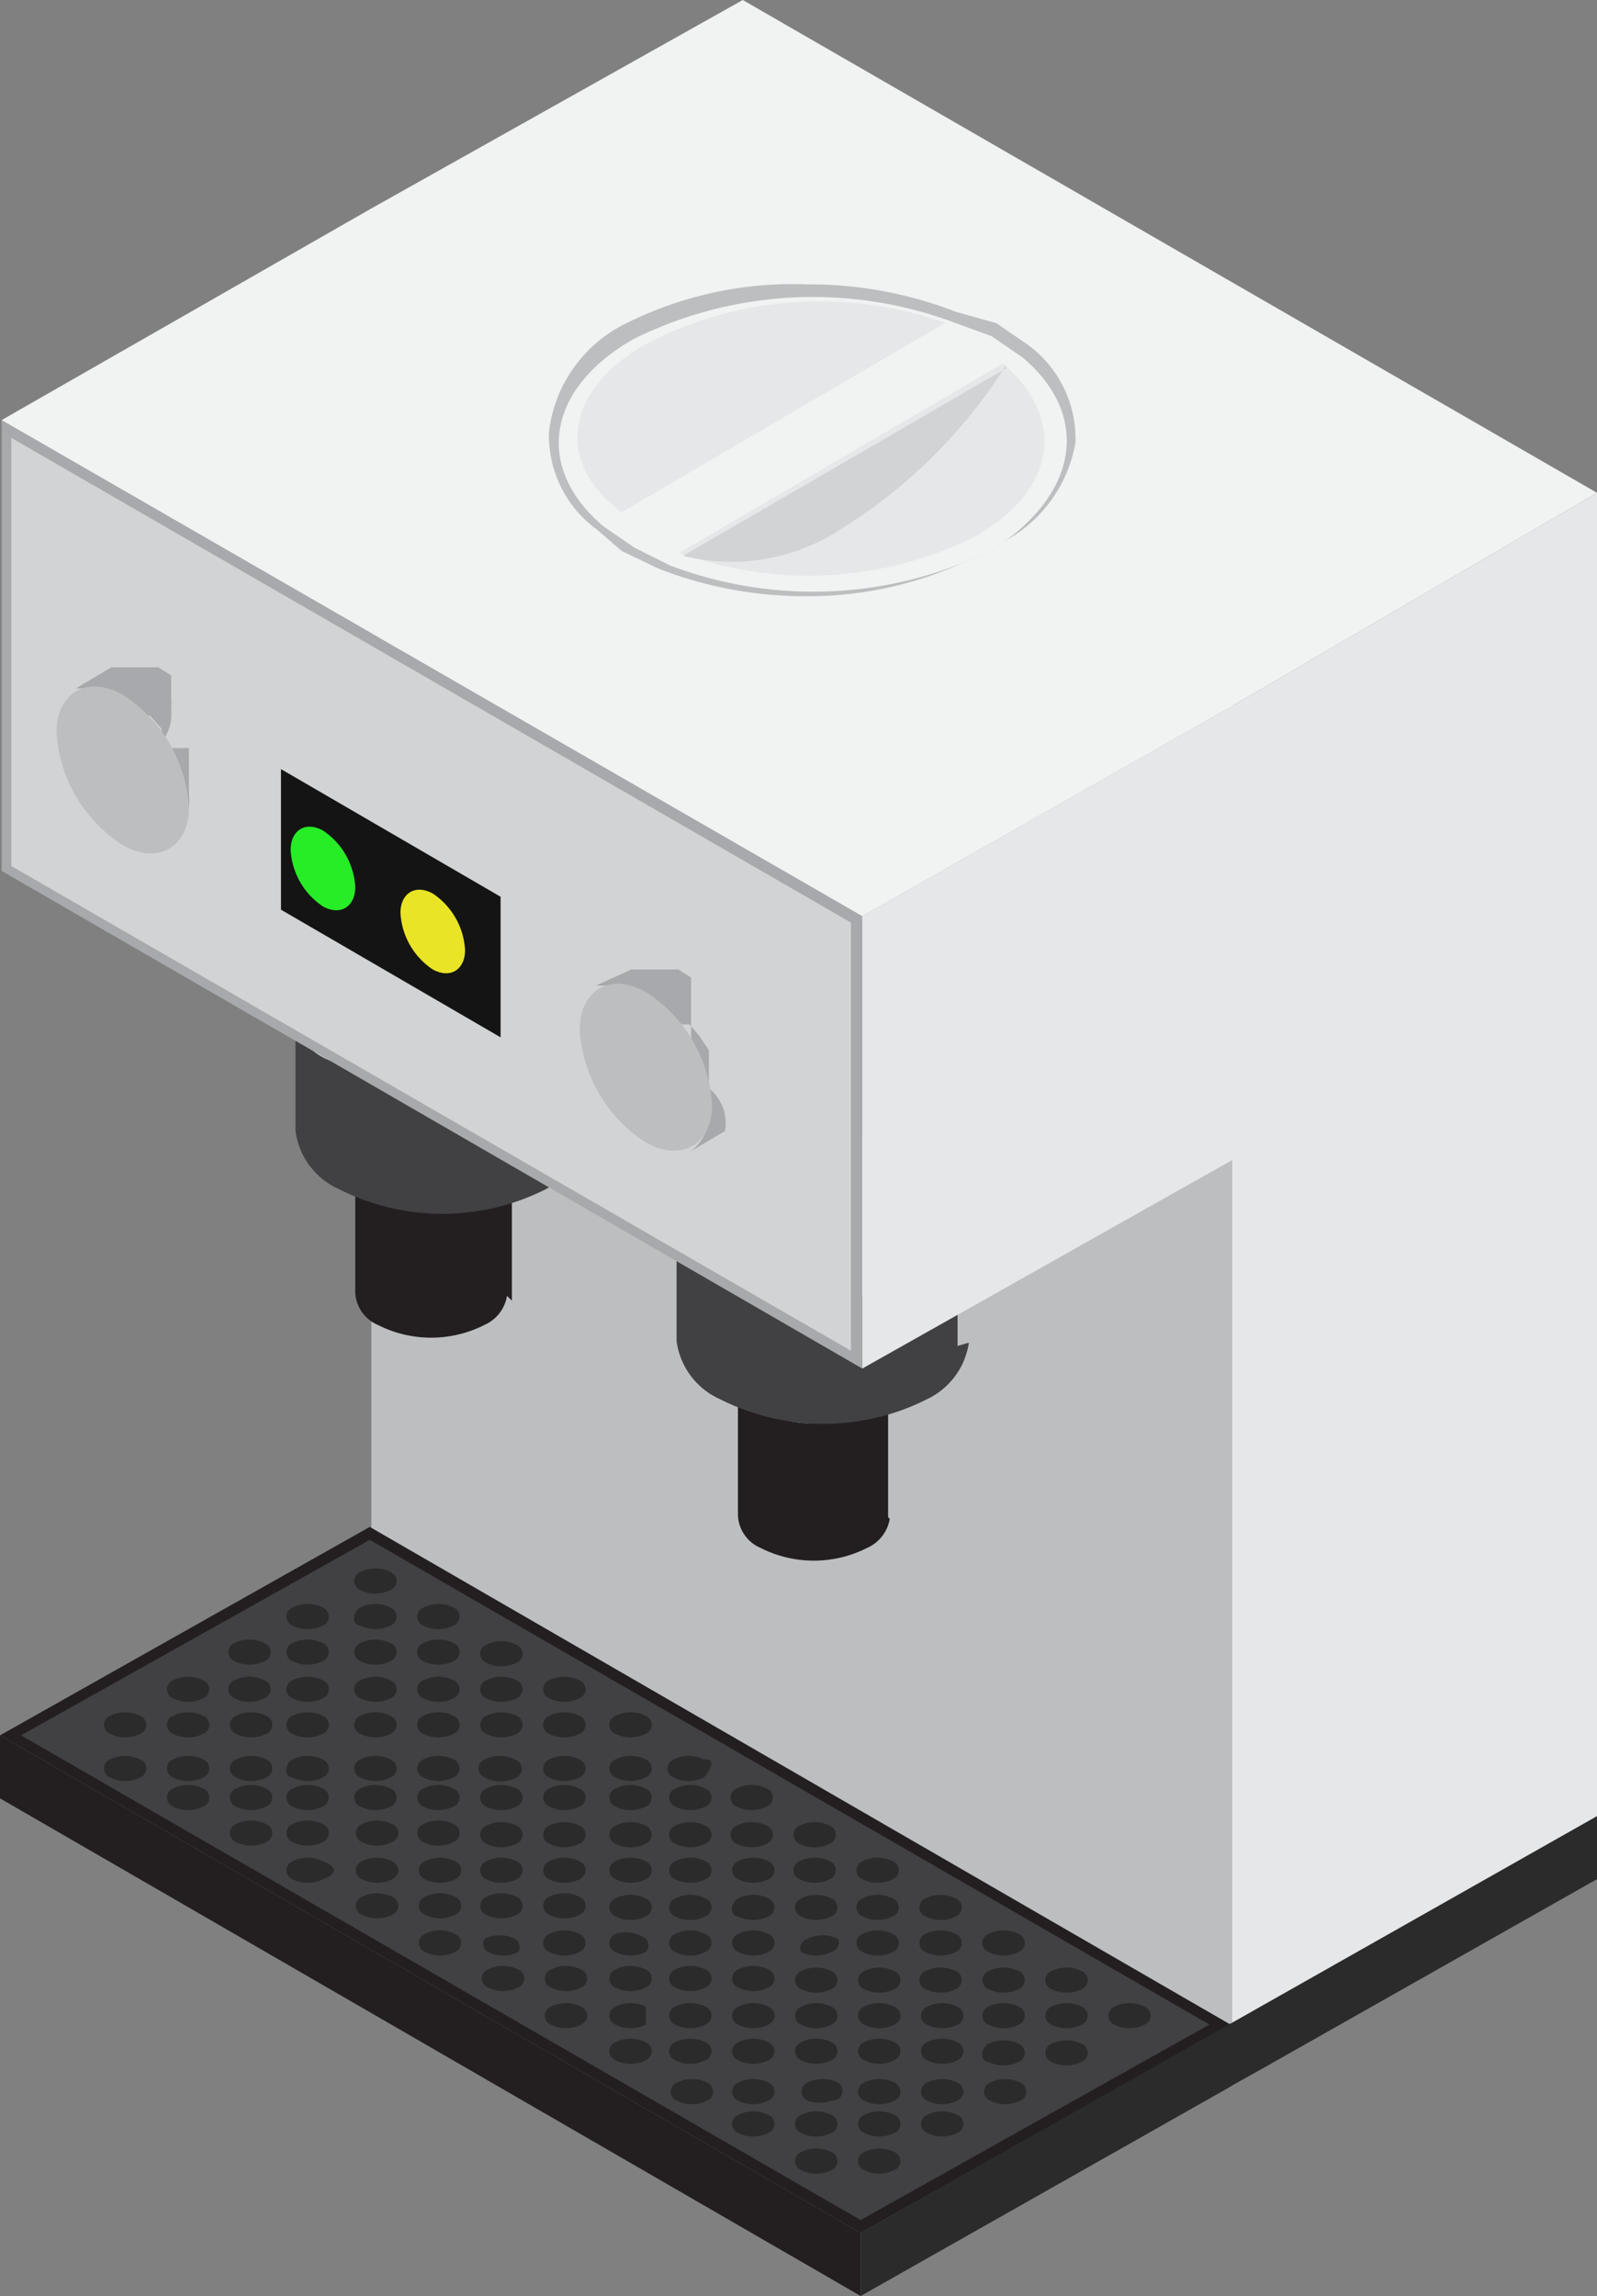 <svg xmlns="http://www.w3.org/2000/svg" viewBox="0 0 9.89 14.21"><rect x="0" y="0" width="9.89" height="14.21" fill="#808080" stroke="none"/><defs><style>.cls-1{fill:#bcbec0;}.cls-2{fill:#a7a9ac;}.cls-3{fill:#231f20;}.cls-4{fill:#414042;}.cls-5{fill:#2b2b2b;}.cls-6{fill:#d1d3d4;}.cls-7{fill:#f1f2f2;}.cls-8{fill:#e6e7e8;}.cls-9{fill:#939598;opacity:0.32;}.cls-10{fill:#141414;}.cls-11{fill:#26ed26;}.cls-12{fill:#eae426;}</style></defs><title>Ресурс 11</title><g id="Слой_2" data-name="Слой 2"><g id="Layer_1" data-name="Layer 1"><polygon class="cls-1" points="7.63 12.91 2.3 9.84 2.3 1.29 7.63 4.37 7.63 12.91"/><polygon class="cls-1" points="7.62 12.92 2.29 9.84 2.29 9.45 7.62 12.53 7.62 12.92"/><polygon class="cls-2" points="7.63 7.18 2.3 4.1 2.3 1.31 7.63 4.38 7.63 7.18"/><polygon class="cls-3" points="0 10.74 2.29 9.45 7.62 12.53 5.33 13.82 0 10.74"/><polygon class="cls-4" points="0.13 10.74 2.29 9.53 7.49 12.53 5.33 13.74 0.13 10.74"/><path class="cls-5" d="M2.42,9.84a.21.21,0,0,1-.19,0,.06.06,0,0,1,0-.11.21.21,0,0,1,.19,0A.06.06,0,0,1,2.42,9.84Z"/><path class="cls-5" d="M2.81,10.06a.21.21,0,0,1-.19,0,.06.06,0,0,1,0-.11.21.21,0,0,1,.19,0A.06.06,0,0,1,2.81,10.06Z"/><path class="cls-5" d="M3.2,10.29a.21.21,0,0,1-.19,0,.06.06,0,0,1,0-.11.21.21,0,0,1,.19,0A.06.06,0,0,1,3.2,10.29Z"/><path class="cls-5" d="M3.59,10.51a.21.21,0,0,1-.19,0,.06.06,0,0,1,0-.11.21.21,0,0,1,.19,0A.06.06,0,0,1,3.59,10.51Z"/><path class="cls-5" d="M4,10.73a.21.21,0,0,1-.19,0,.06.06,0,0,1,0-.11.21.21,0,0,1,.19,0A.06.06,0,0,1,4,10.73Z"/><path class="cls-5" d="M4.36,11a.21.21,0,0,1-.19,0,.06.06,0,0,1,0-.11.21.21,0,0,1,.19,0C4.42,10.88,4.42,10.93,4.36,11Z"/><path class="cls-5" d="M4.75,11.18a.21.21,0,0,1-.19,0,.06.06,0,0,1,0-.11.21.21,0,0,1,.19,0A.06.06,0,0,1,4.75,11.18Z"/><path class="cls-5" d="M5.14,11.41a.21.21,0,0,1-.19,0,.06.06,0,0,1,0-.11.21.21,0,0,1,.19,0A.06.06,0,0,1,5.14,11.41Z"/><path class="cls-5" d="M5.53,11.63a.21.21,0,0,1-.19,0,.06.06,0,0,1,0-.11.21.21,0,0,1,.19,0A.06.06,0,0,1,5.53,11.63Z"/><path class="cls-5" d="M5.92,11.86a.21.21,0,0,1-.19,0,.06.06,0,0,1,0-.11.21.21,0,0,1,.19,0A.06.06,0,0,1,5.92,11.86Z"/><path class="cls-5" d="M6.31,12.08a.21.21,0,0,1-.19,0,.06.06,0,0,1,0-.11.21.21,0,0,1,.19,0A.06.06,0,0,1,6.31,12.08Z"/><path class="cls-5" d="M6.7,12.31a.21.21,0,0,1-.19,0,.06.06,0,0,1,0-.11.21.21,0,0,1,.19,0A.06.06,0,0,1,6.7,12.31Z"/><path class="cls-5" d="M7.09,12.53a.21.21,0,0,1-.19,0,.06.06,0,0,1,0-.11.21.21,0,0,1,.19,0A.06.06,0,0,1,7.09,12.53Z"/><path class="cls-5" d="M2.42,10.06a.21.21,0,0,1-.19,0c-.05,0-.05-.08,0-.11a.21.21,0,0,1,.19,0A.06.06,0,0,1,2.42,10.06Z"/><path class="cls-5" d="M2.81,10.28a.21.21,0,0,1-.19,0,.06.06,0,0,1,0-.11.21.21,0,0,1,.19,0A.06.06,0,0,1,2.81,10.28Z"/><path class="cls-5" d="M3.2,10.51a.21.21,0,0,1-.19,0,.06.06,0,0,1,0-.11.21.21,0,0,1,.19,0A.06.06,0,0,1,3.2,10.51Z"/><path class="cls-5" d="M3.59,10.73a.21.21,0,0,1-.19,0,.06.06,0,0,1,0-.11.21.21,0,0,1,.19,0A.06.06,0,0,1,3.59,10.73Z"/><path class="cls-5" d="M4,11a.21.21,0,0,1-.19,0,.06.06,0,0,1,0-.11.21.21,0,0,1,.19,0A.06.06,0,0,1,4,11Z"/><path class="cls-5" d="M4.37,11.18a.21.21,0,0,1-.19,0,.06.06,0,0,1,0-.11.21.21,0,0,1,.19,0A.06.06,0,0,1,4.37,11.18Z"/><path class="cls-5" d="M4.75,11.41a.21.21,0,0,1-.19,0,.06.06,0,0,1,0-.11.21.21,0,0,1,.19,0A.06.06,0,0,1,4.75,11.41Z"/><path class="cls-5" d="M5.14,11.63a.21.21,0,0,1-.19,0,.06.06,0,0,1,0-.11.21.21,0,0,1,.19,0A.06.06,0,0,1,5.14,11.63Z"/><path class="cls-5" d="M5.53,11.86a.21.21,0,0,1-.19,0,.06.06,0,0,1,0-.11.21.21,0,0,1,.19,0A.06.06,0,0,1,5.53,11.86Z"/><path class="cls-5" d="M5.92,12.08a.21.21,0,0,1-.19,0,.06.06,0,0,1,0-.11.21.21,0,0,1,.19,0A.06.06,0,0,1,5.92,12.08Z"/><path class="cls-5" d="M6.31,12.31a.21.21,0,0,1-.19,0,.06.06,0,0,1,0-.11.21.21,0,0,1,.19,0A.06.06,0,0,1,6.31,12.31Z"/><path class="cls-5" d="M6.7,12.53a.21.21,0,0,1-.19,0,.06.06,0,0,1,0-.11.21.21,0,0,1,.19,0A.06.06,0,0,1,6.7,12.53Z"/><path class="cls-5" d="M2,10.06a.21.21,0,0,1-.19,0,.06.06,0,0,1,0-.11.21.21,0,0,1,.19,0A.06.06,0,0,1,2,10.06Z"/><path class="cls-5" d="M2.42,10.28a.21.21,0,0,1-.19,0,.06.06,0,0,1,0-.11.21.21,0,0,1,.19,0A.06.06,0,0,1,2.42,10.28Z"/><path class="cls-5" d="M2.81,10.51a.21.21,0,0,1-.19,0,.06.06,0,0,1,0-.11.21.21,0,0,1,.19,0A.06.06,0,0,1,2.81,10.51Z"/><path class="cls-5" d="M3.2,10.73a.21.21,0,0,1-.19,0,.06.06,0,0,1,0-.11.21.21,0,0,1,.19,0A.06.06,0,0,1,3.2,10.73Z"/><path class="cls-5" d="M3.59,11a.21.21,0,0,1-.19,0,.06.06,0,0,1,0-.11.21.21,0,0,1,.19,0A.06.06,0,0,1,3.59,11Z"/><path class="cls-5" d="M4,11.18a.21.21,0,0,1-.19,0,.06.06,0,0,1,0-.11.21.21,0,0,1,.19,0A.06.06,0,0,1,4,11.18Z"/><path class="cls-5" d="M4.37,11.41a.21.21,0,0,1-.19,0,.06.06,0,0,1,0-.11.21.21,0,0,1,.19,0A.06.06,0,0,1,4.37,11.41Z"/><path class="cls-5" d="M4.76,11.63a.21.21,0,0,1-.19,0,.06.06,0,0,1,0-.11.21.21,0,0,1,.19,0A.06.06,0,0,1,4.76,11.63Z"/><path class="cls-5" d="M5.15,11.86a.21.21,0,0,1-.19,0,.06.06,0,0,1,0-.11.21.21,0,0,1,.19,0A.06.06,0,0,1,5.15,11.86Z"/><path class="cls-5" d="M5.53,12.08a.21.21,0,0,1-.19,0,.06.06,0,0,1,0-.11.21.21,0,0,1,.19,0A.06.06,0,0,1,5.53,12.08Z"/><path class="cls-5" d="M5.92,12.31a.21.21,0,0,1-.19,0,.06.06,0,0,1,0-.11.21.21,0,0,1,.19,0A.06.06,0,0,1,5.92,12.31Z"/><path class="cls-5" d="M6.31,12.53a.21.21,0,0,1-.19,0,.06.06,0,0,1,0-.11.21.21,0,0,1,.19,0A.06.06,0,0,1,6.31,12.53Z"/><path class="cls-5" d="M6.7,12.76a.21.21,0,0,1-.19,0,.06.06,0,0,1,0-.11.21.21,0,0,1,.19,0A.06.06,0,0,1,6.7,12.76Z"/><path class="cls-5" d="M2,10.28a.21.21,0,0,1-.19,0,.06.06,0,0,1,0-.11.21.21,0,0,1,.19,0A.06.06,0,0,1,2,10.28Z"/><path class="cls-5" d="M2.42,10.51a.21.21,0,0,1-.19,0,.06.06,0,0,1,0-.11.21.21,0,0,1,.19,0A.06.06,0,0,1,2.42,10.51Z"/><path class="cls-5" d="M2.81,10.73a.21.21,0,0,1-.19,0,.06.06,0,0,1,0-.11.21.21,0,0,1,.19,0A.06.06,0,0,1,2.81,10.73Z"/><path class="cls-5" d="M3.2,11A.21.21,0,0,1,3,11a.06.06,0,0,1,0-.11.21.21,0,0,1,.19,0A.06.06,0,0,1,3.2,11Z"/><path class="cls-5" d="M3.59,11.18a.21.21,0,0,1-.19,0,.06.06,0,0,1,0-.11.21.21,0,0,1,.19,0A.06.06,0,0,1,3.59,11.18Z"/><path class="cls-5" d="M4,11.41a.21.21,0,0,1-.19,0,.06.06,0,0,1,0-.11.21.21,0,0,1,.19,0A.06.06,0,0,1,4,11.41Z"/><path class="cls-5" d="M4.37,11.63a.21.21,0,0,1-.19,0,.06.06,0,0,1,0-.11.21.21,0,0,1,.19,0A.06.06,0,0,1,4.37,11.63Z"/><path class="cls-5" d="M4.76,11.86a.21.21,0,0,1-.19,0c-.05,0-.05-.08,0-.11a.21.21,0,0,1,.19,0A.06.06,0,0,1,4.76,11.86Z"/><path class="cls-5" d="M5.15,12.08a.21.21,0,0,1-.19,0A.06.06,0,0,1,5,12a.21.21,0,0,1,.19,0A.06.06,0,0,1,5.15,12.08Z"/><path class="cls-5" d="M5.54,12.31a.21.21,0,0,1-.19,0,.06.06,0,0,1,0-.11.21.21,0,0,1,.19,0A.06.06,0,0,1,5.54,12.31Z"/><path class="cls-5" d="M5.93,12.53a.21.21,0,0,1-.19,0,.06.06,0,0,1,0-.11.21.21,0,0,1,.19,0A.06.06,0,0,1,5.93,12.53Z"/><path class="cls-5" d="M6.31,12.76a.21.21,0,0,1-.19,0c-.05,0-.05-.08,0-.11a.21.21,0,0,1,.19,0A.06.06,0,0,1,6.31,12.76Z"/><path class="cls-5" d="M1.64,10.28a.21.21,0,0,1-.19,0,.06.06,0,0,1,0-.11.21.21,0,0,1,.19,0A.06.06,0,0,1,1.64,10.28Z"/><path class="cls-5" d="M2,10.51a.21.21,0,0,1-.19,0,.06.06,0,0,1,0-.11.21.21,0,0,1,.19,0A.06.06,0,0,1,2,10.51Z"/><path class="cls-5" d="M2.42,10.73a.21.21,0,0,1-.19,0,.06.06,0,0,1,0-.11.21.21,0,0,1,.19,0A.06.06,0,0,1,2.42,10.73Z"/><path class="cls-5" d="M2.81,11a.21.21,0,0,1-.19,0,.06.06,0,0,1,0-.11.21.21,0,0,1,.19,0A.06.06,0,0,1,2.81,11Z"/><path class="cls-5" d="M3.2,11.18a.21.21,0,0,1-.19,0,.06.06,0,0,1,0-.11.21.21,0,0,1,.19,0A.06.06,0,0,1,3.2,11.18Z"/><path class="cls-5" d="M3.59,11.41a.21.21,0,0,1-.19,0,.06.06,0,0,1,0-.11.21.21,0,0,1,.19,0A.06.06,0,0,1,3.59,11.41Z"/><path class="cls-5" d="M4,11.63a.21.21,0,0,1-.19,0,.06.06,0,0,1,0-.11.21.21,0,0,1,.19,0A.06.06,0,0,1,4,11.63Z"/><path class="cls-5" d="M4.37,11.86a.21.21,0,0,1-.19,0,.06.06,0,0,1,0-.11.21.21,0,0,1,.19,0A.06.06,0,0,1,4.37,11.86Z"/><path class="cls-5" d="M4.76,12.08a.21.21,0,0,1-.19,0,.06.06,0,0,1,0-.11.21.21,0,0,1,.19,0A.06.06,0,0,1,4.76,12.08Z"/><path class="cls-5" d="M5.15,12.31a.21.21,0,0,1-.19,0,.06.06,0,0,1,0-.11.21.21,0,0,1,.19,0A.06.06,0,0,1,5.15,12.31Z"/><path class="cls-5" d="M5.54,12.53a.21.21,0,0,1-.19,0,.06.06,0,0,1,0-.11.21.21,0,0,1,.19,0C5.59,12.45,5.59,12.5,5.54,12.53Z"/><path class="cls-5" d="M5.93,12.75a.21.21,0,0,1-.19,0,.06.06,0,0,1,0-.11.21.21,0,0,1,.19,0A.06.06,0,0,1,5.93,12.75Z"/><path class="cls-5" d="M6.32,13a.21.21,0,0,1-.19,0,.06.06,0,0,1,0-.11.21.21,0,0,1,.19,0A.06.06,0,0,1,6.32,13Z"/><path class="cls-5" d="M1.64,10.51a.21.21,0,0,1-.19,0,.06.06,0,0,1,0-.11.21.21,0,0,1,.19,0A.06.06,0,0,1,1.64,10.51Z"/><path class="cls-5" d="M2,10.73a.21.21,0,0,1-.19,0,.06.06,0,0,1,0-.11.21.21,0,0,1,.19,0A.06.06,0,0,1,2,10.73Z"/><path class="cls-5" d="M2.42,11a.21.21,0,0,1-.19,0,.06.06,0,0,1,0-.11.21.21,0,0,1,.19,0A.06.06,0,0,1,2.42,11Z"/><path class="cls-5" d="M2.81,11.18a.21.21,0,0,1-.19,0,.06.06,0,0,1,0-.11.21.21,0,0,1,.19,0A.06.06,0,0,1,2.81,11.18Z"/><path class="cls-5" d="M3.2,11.41a.21.21,0,0,1-.19,0,.06.06,0,0,1,0-.11.21.21,0,0,1,.19,0A.06.06,0,0,1,3.2,11.41Z"/><path class="cls-5" d="M3.59,11.63a.21.21,0,0,1-.19,0,.06.06,0,0,1,0-.11.21.21,0,0,1,.19,0A.06.06,0,0,1,3.59,11.63Z"/><path class="cls-5" d="M4,11.86a.21.21,0,0,1-.19,0,.06.06,0,0,1,0-.11.21.21,0,0,1,.19,0A.06.06,0,0,1,4,11.86Z"/><path class="cls-5" d="M4.37,12.08a.21.21,0,0,1-.19,0,.06.06,0,0,1,0-.11.21.21,0,0,1,.19,0A.06.06,0,0,1,4.37,12.08Z"/><path class="cls-5" d="M4.76,12.3a.21.21,0,0,1-.19,0,.06.06,0,0,1,0-.11.21.21,0,0,1,.19,0A.06.06,0,0,1,4.76,12.3Z"/><path class="cls-5" d="M5.15,12.53a.21.21,0,0,1-.19,0,.06.06,0,0,1,0-.11.21.21,0,0,1,.19,0A.06.06,0,0,1,5.15,12.53Z"/><path class="cls-5" d="M5.54,12.75a.21.21,0,0,1-.19,0,.06.06,0,0,1,0-.11.21.21,0,0,1,.19,0A.06.06,0,0,1,5.54,12.75Z"/><path class="cls-5" d="M5.93,13a.21.21,0,0,1-.19,0,.06.06,0,0,1,0-.11.21.21,0,0,1,.19,0A.06.06,0,0,1,5.93,13Z"/><path class="cls-5" d="M1.26,10.51a.21.21,0,0,1-.19,0,.06.06,0,0,1,0-.11.21.21,0,0,1,.19,0A.06.06,0,0,1,1.26,10.51Z"/><path class="cls-5" d="M1.65,10.73a.21.21,0,0,1-.19,0,.06.06,0,0,1,0-.11.21.21,0,0,1,.19,0A.06.06,0,0,1,1.65,10.73Z"/><path class="cls-5" d="M2,11a.21.21,0,0,1-.19,0c-.05,0-.05-.08,0-.11a.21.21,0,0,1,.19,0A.06.06,0,0,1,2,11Z"/><path class="cls-5" d="M2.42,11.18a.21.21,0,0,1-.19,0,.06.06,0,0,1,0-.11.21.21,0,0,1,.19,0A.06.06,0,0,1,2.42,11.18Z"/><path class="cls-5" d="M2.81,11.4a.21.21,0,0,1-.19,0,.06.06,0,0,1,0-.11.21.21,0,0,1,.19,0A.06.06,0,0,1,2.81,11.4Z"/><path class="cls-5" d="M3.2,11.63a.21.21,0,0,1-.19,0,.06.06,0,0,1,0-.11.21.21,0,0,1,.19,0A.06.06,0,0,1,3.2,11.63Z"/><path class="cls-5" d="M3.59,11.85a.21.21,0,0,1-.19,0,.06.06,0,0,1,0-.11.21.21,0,0,1,.19,0A.06.06,0,0,1,3.59,11.85Z"/><path class="cls-5" d="M4,12.08a.21.21,0,0,1-.19,0,.06.06,0,0,1,0-.11A.21.21,0,0,1,4,12,.06.06,0,0,1,4,12.08Z"/><path class="cls-5" d="M4.37,12.3a.21.21,0,0,1-.19,0,.06.06,0,0,1,0-.11.21.21,0,0,1,.19,0A.06.06,0,0,1,4.37,12.3Z"/><path class="cls-5" d="M4.76,12.53a.21.21,0,0,1-.19,0,.06.06,0,0,1,0-.11.21.21,0,0,1,.19,0C4.81,12.45,4.81,12.5,4.76,12.53Z"/><path class="cls-5" d="M5.15,12.75a.21.21,0,0,1-.19,0,.06.06,0,0,1,0-.11.21.21,0,0,1,.19,0A.06.06,0,0,1,5.15,12.75Z"/><path class="cls-5" d="M5.54,13a.21.21,0,0,1-.19,0,.06.06,0,0,1,0-.11.21.21,0,0,1,.19,0A.06.06,0,0,1,5.54,13Z"/><path class="cls-5" d="M5.93,13.2a.21.21,0,0,1-.19,0,.06.06,0,0,1,0-.11.21.21,0,0,1,.19,0A.06.06,0,0,1,5.93,13.2Z"/><path class="cls-5" d="M1.26,10.73a.21.21,0,0,1-.19,0,.06.06,0,0,1,0-.11.21.21,0,0,1,.19,0A.06.06,0,0,1,1.26,10.73Z"/><path class="cls-5" d="M1.65,11a.21.21,0,0,1-.19,0,.06.06,0,0,1,0-.11.21.21,0,0,1,.19,0A.06.06,0,0,1,1.65,11Z"/><path class="cls-5" d="M2,11.18a.21.21,0,0,1-.19,0,.06.06,0,0,1,0-.11.21.21,0,0,1,.19,0A.06.06,0,0,1,2,11.18Z"/><path class="cls-5" d="M2.43,11.4a.21.21,0,0,1-.19,0,.06.06,0,0,1,0-.11.21.21,0,0,1,.19,0A.06.06,0,0,1,2.43,11.4Z"/><path class="cls-5" d="M2.82,11.63a.21.21,0,0,1-.19,0,.06.06,0,0,1,0-.11.21.21,0,0,1,.19,0A.06.06,0,0,1,2.82,11.63Z"/><path class="cls-5" d="M3.2,11.85a.21.21,0,0,1-.19,0,.06.06,0,0,1,0-.11.21.21,0,0,1,.19,0A.06.06,0,0,1,3.2,11.85Z"/><path class="cls-5" d="M3.59,12.08a.21.21,0,0,1-.19,0,.06.06,0,0,1,0-.11.21.21,0,0,1,.19,0A.06.06,0,0,1,3.59,12.08Z"/><path class="cls-5" d="M4,12.3a.21.21,0,0,1-.19,0,.06.06,0,0,1,0-.11.21.21,0,0,1,.19,0A.06.06,0,0,1,4,12.3Z"/><path class="cls-5" d="M4.37,12.53a.21.21,0,0,1-.19,0,.06.06,0,0,1,0-.11.21.21,0,0,1,.19,0A.06.06,0,0,1,4.37,12.53Z"/><path class="cls-5" d="M4.76,12.75a.21.21,0,0,1-.19,0,.06.06,0,0,1,0-.11.21.21,0,0,1,.19,0A.06.06,0,0,1,4.76,12.75Z"/><path class="cls-5" d="M5.15,13A.21.21,0,0,1,5,13a.06.06,0,0,1,0-.11.21.21,0,0,1,.19,0A.06.06,0,0,1,5.15,13Z"/><path class="cls-5" d="M5.54,13.2a.21.21,0,0,1-.19,0,.06.06,0,0,1,0-.11.21.21,0,0,1,.19,0A.06.06,0,0,1,5.54,13.2Z"/><path class="cls-5" d="M.87,10.73a.21.21,0,0,1-.19,0,.06.06,0,0,1,0-.11.21.21,0,0,1,.19,0A.06.06,0,0,1,.87,10.73Z"/><path class="cls-5" d="M1.26,11a.21.21,0,0,1-.19,0,.06.06,0,0,1,0-.11.21.21,0,0,1,.19,0A.06.06,0,0,1,1.26,11Z"/><path class="cls-5" d="M1.65,11.18a.21.21,0,0,1-.19,0,.06.06,0,0,1,0-.11.21.21,0,0,1,.19,0A.06.06,0,0,1,1.65,11.18Z"/><path class="cls-5" d="M2,11.4a.21.21,0,0,1-.19,0,.06.06,0,0,1,0-.11.21.21,0,0,1,.19,0A.06.06,0,0,1,2,11.4Z"/><path class="cls-5" d="M2.43,11.63a.21.21,0,0,1-.19,0,.06.06,0,0,1,0-.11.21.21,0,0,1,.19,0C2.48,11.55,2.48,11.6,2.43,11.63Z"/><path class="cls-5" d="M2.82,11.85a.21.21,0,0,1-.19,0,.06.06,0,0,1,0-.11.21.21,0,0,1,.19,0A.06.06,0,0,1,2.82,11.85Z"/><path class="cls-5" d="M3.21,12.08a.21.21,0,0,1-.19,0A.06.06,0,0,1,3,12a.21.21,0,0,1,.19,0A.06.06,0,0,1,3.21,12.08Z"/><path class="cls-5" d="M3.6,12.3a.21.21,0,0,1-.19,0,.06.06,0,0,1,0-.11.21.21,0,0,1,.19,0A.06.06,0,0,1,3.6,12.3Z"/><path class="cls-5" d="M4,12.53a.21.21,0,0,1-.19,0,.06.06,0,0,1,0-.11.21.21,0,0,1,.19,0C4,12.45,4,12.5,4,12.53Z"/><path class="cls-5" d="M4.37,12.75a.21.21,0,0,1-.19,0,.06.06,0,0,1,0-.11.21.21,0,0,1,.19,0A.06.06,0,0,1,4.37,12.75Z"/><path class="cls-5" d="M4.76,13a.21.21,0,0,1-.19,0,.06.06,0,0,1,0-.11.21.21,0,0,1,.19,0A.06.06,0,0,1,4.76,13Z"/><path class="cls-5" d="M5.15,13.2a.21.21,0,0,1-.19,0,.06.06,0,0,1,0-.11.21.21,0,0,1,.19,0A.06.06,0,0,1,5.15,13.2Z"/><path class="cls-5" d="M5.54,13.43a.21.21,0,0,1-.19,0,.06.06,0,0,1,0-.11.21.21,0,0,1,.19,0A.06.06,0,0,1,5.54,13.43Z"/><path class="cls-5" d="M.87,11a.21.21,0,0,1-.19,0,.06.06,0,0,1,0-.11.21.21,0,0,1,.19,0A.06.06,0,0,1,.87,11Z"/><path class="cls-5" d="M1.26,11.18a.21.21,0,0,1-.19,0,.06.06,0,0,1,0-.11.21.21,0,0,1,.19,0A.06.06,0,0,1,1.26,11.18Z"/><path class="cls-5" d="M1.65,11.4a.21.21,0,0,1-.19,0,.06.06,0,0,1,0-.11.21.21,0,0,1,.19,0A.06.06,0,0,1,1.65,11.4Z"/><path class="cls-5" d="M2,11.63a.21.21,0,0,1-.19,0,.06.06,0,0,1,0-.11.21.21,0,0,1,.19,0C2.09,11.55,2.09,11.6,2,11.63Z"/><path class="cls-5" d="M2.43,11.85a.21.21,0,0,1-.19,0,.06.06,0,0,1,0-.11.21.21,0,0,1,.19,0A.06.06,0,0,1,2.43,11.85Z"/><path class="cls-5" d="M2.82,12.08a.21.21,0,0,1-.19,0,.06.06,0,0,1,0-.11.21.21,0,0,1,.19,0A.06.06,0,0,1,2.82,12.08Z"/><path class="cls-5" d="M3.21,12.3a.21.21,0,0,1-.19,0,.06.06,0,0,1,0-.11.21.21,0,0,1,.19,0A.06.06,0,0,1,3.21,12.3Z"/><path class="cls-5" d="M3.6,12.53a.21.21,0,0,1-.19,0,.06.06,0,0,1,0-.11.21.21,0,0,1,.19,0C3.65,12.45,3.65,12.5,3.6,12.53Z"/><path class="cls-5" d="M4,12.75a.21.21,0,0,1-.19,0,.06.06,0,0,1,0-.11.21.21,0,0,1,.19,0A.06.06,0,0,1,4,12.75Z"/><path class="cls-5" d="M4.38,13a.21.21,0,0,1-.19,0,.06.06,0,0,1,0-.11.21.21,0,0,1,.19,0A.06.06,0,0,1,4.38,13Z"/><path class="cls-5" d="M4.76,13.2a.21.21,0,0,1-.19,0,.06.06,0,0,1,0-.11.21.21,0,0,1,.19,0A.06.06,0,0,1,4.76,13.2Z"/><path class="cls-5" d="M5.15,13.43a.21.21,0,0,1-.19,0,.06.06,0,0,1,0-.11.21.21,0,0,1,.19,0A.06.06,0,0,1,5.15,13.43Z"/><polygon class="cls-3" points="5.33 14.21 0 11.13 0 10.74 5.33 13.82 5.33 14.21"/><path class="cls-3" d="M3.17,8.05h0V7.19l-.08,0L3,7.18a.73.73,0,0,0-.66,0l-.07,0-.07,0V8h0a.23.23,0,0,0,.14.2.73.73,0,0,0,.66,0,.24.24,0,0,0,.14-.18Z"/><path class="cls-6" d="M3,7.39a.73.73,0,0,1-.66,0,.2.2,0,0,1,0-.38A.73.73,0,0,1,3,7,.2.2,0,0,1,3,7.39Z"/><path class="cls-4" d="M3.61,7s0,0,0,0V6.19h0A.56.56,0,0,0,3.34,6,1.42,1.42,0,0,0,2.06,6a.55.55,0,0,0-.23.23l0,0V7s0,0,0,0h0a.46.46,0,0,0,.27.36,1.42,1.42,0,0,0,1.28,0A.46.46,0,0,0,3.61,7h0Z"/><path class="cls-6" d="M3.34,6.57a1.42,1.42,0,0,1-1.28,0,.39.39,0,0,1,0-.74,1.42,1.42,0,0,1,1.28,0A.39.39,0,0,1,3.34,6.57Z"/><path class="cls-3" d="M5.5,9.39h0V8.53l-.08,0-.05,0a.73.73,0,0,0-.66,0l-.07,0-.07,0v.85h0a.23.23,0,0,0,.14.2.73.73,0,0,0,.66,0,.24.24,0,0,0,.14-.18Z"/><path class="cls-6" d="M5.36,8.73a.73.73,0,0,1-.66,0,.2.2,0,0,1,0-.38.73.73,0,0,1,.66,0A.2.2,0,0,1,5.36,8.73Z"/><path class="cls-4" d="M5.93,8.33s0,0,0,0V7.52h0a.56.56,0,0,0-.23-.23,1.42,1.42,0,0,0-1.28,0,.55.55,0,0,0-.23.23l0,0V8.3s0,0,0,0h0a.46.46,0,0,0,.27.36,1.42,1.42,0,0,0,1.28,0,.46.46,0,0,0,.26-.35h0Z"/><path class="cls-6" d="M5.67,7.9a1.42,1.42,0,0,1-1.28,0,.39.39,0,0,1,0-.74,1.42,1.42,0,0,1,1.28,0A.39.39,0,0,1,5.67,7.9Z"/><polygon class="cls-2" points="5.34 8.47 0.01 5.39 0.01 2.6 5.34 5.67 5.34 8.47"/><polygon class="cls-6" points="0.07 5.36 0.07 2.71 5.27 5.71 5.27 8.36 0.07 5.36"/><polygon class="cls-7" points="4.6 0 2.3 1.29 0.01 2.6 5.34 5.67 7.63 4.37 9.89 3.05 4.6 0"/><polygon class="cls-8" points="7.63 4.37 5.34 5.67 5.34 8.47 7.63 7.18 7.63 12.91 9.89 11.59 9.89 3.05 7.63 4.37"/><polygon class="cls-5" points="5.33 14.21 9.89 11.63 9.89 11.24 5.33 13.82 5.33 14.21"/><path class="cls-1" d="M5,3.69a2.5,2.5,0,0,1-.92-.17l-.23-.11L3.7,3.28a.72.72,0,0,1-.3-.61A.86.86,0,0,1,3.88,2,2.31,2.31,0,0,1,5,1.76a2.5,2.5,0,0,1,.92.17L6.17,2l.19.13a.72.72,0,0,1,.3.61.86.86,0,0,1-.48.63A2.31,2.31,0,0,1,5,3.69Z"/><path class="cls-9" d="M6.33,2.21l-.19-.13L5.92,2a2.5,2.5,0,0,0-2,.1c-.54.31-.61.8-.18,1.16l.19.13.22.11a2.5,2.5,0,0,0,2-.1C6.68,3.06,6.76,2.57,6.33,2.21Z"/><path class="cls-8" d="M6.06,3.32a2.31,2.31,0,0,1-1.85.1L4,3.32,3.83,3.2c-.39-.33-.34-.78.16-1.07A2.31,2.31,0,0,1,5.85,2l.21.1.17.12C6.62,2.58,6.56,3,6.06,3.32Z"/><path class="cls-7" d="M6.33,2.21l-.19-.13L5.92,2a2.5,2.5,0,0,0-2,.1c-.54.31-.61.8-.18,1.16l.19.13.22.11a2.5,2.5,0,0,0,2-.1C6.68,3.06,6.76,2.57,6.33,2.21ZM4,2.13A2.31,2.31,0,0,1,5.85,2l-2,1.17C3.44,2.87,3.49,2.42,4,2.13Zm.21,1.29,2-1.17c.39.33.34.78-.17,1.07A2.31,2.31,0,0,1,4.21,3.42Z"/><path class="cls-6" d="M6.23,2.26a3.18,3.18,0,0,1-1,1,1.24,1.24,0,0,1-1,.18l2-1.16Z"/><path class="cls-2" d="M.66,4.26H.47l.22-.13H.93l.05,0,.08.05,0,0,0,0,0,0h0l0,0,0,0h0l0,0,0,0h0l0,0,0,0v0h0l0,0v.06h0v.07h0a.62.62,0,0,1,0,.08.28.28,0,0,1-.12.26l-.22.13A.28.28,0,0,0,1.17,5a.61.61,0,0,0,0-.09h0l0-.09h0l0-.1h0l0-.09H1L1,4.51H1L.93,4.43h0l-.05,0,0,0L.76,4.3l-.05,0h0Z"/><path class="cls-1" d="M.76,4.3c-.23-.13-.41,0-.41.23a.89.89,0,0,0,.41.7c.23.13.41,0,.41-.23A.89.89,0,0,0,.76,4.3Z"/><path class="cls-2" d="M3.89,6.1H3.69L3.91,6h.24L4.2,6l.08.05,0,0,0,0,0,0h0l0,0,0,0h0l0,0,0,0h0l0,0,0,0v0h0l0,0v.06h0V6.6h0a.62.62,0,0,1,0,.08A.28.28,0,0,1,4.49,7l-.22.13a.28.28,0,0,0,.12-.26.64.64,0,0,0,0-.09h0l0-.09h0l0-.1h0l0-.09h0l-.06-.09h0l-.06-.07h0l-.05,0,0,0L4,6.14l-.05,0h0Z"/><path class="cls-1" d="M4,6.14c-.23-.13-.41,0-.41.23a.89.89,0,0,0,.41.7c.23.13.41,0,.41-.23A.89.89,0,0,0,4,6.14Z"/><path class="cls-10" d="M1.74,4.76v.87l1.36.79V5.55Z"/><path class="cls-11" d="M2,5.14c-.11-.06-.2,0-.2.12a.45.45,0,0,0,.2.35c.11.06.2,0,.2-.12A.45.45,0,0,0,2,5.14Z"/><path class="cls-12" d="M2.68,5.53c-.11-.06-.2,0-.2.12a.45.45,0,0,0,.2.35c.11.06.2,0,.2-.12A.45.45,0,0,0,2.68,5.53Z"/></g></g></svg>
